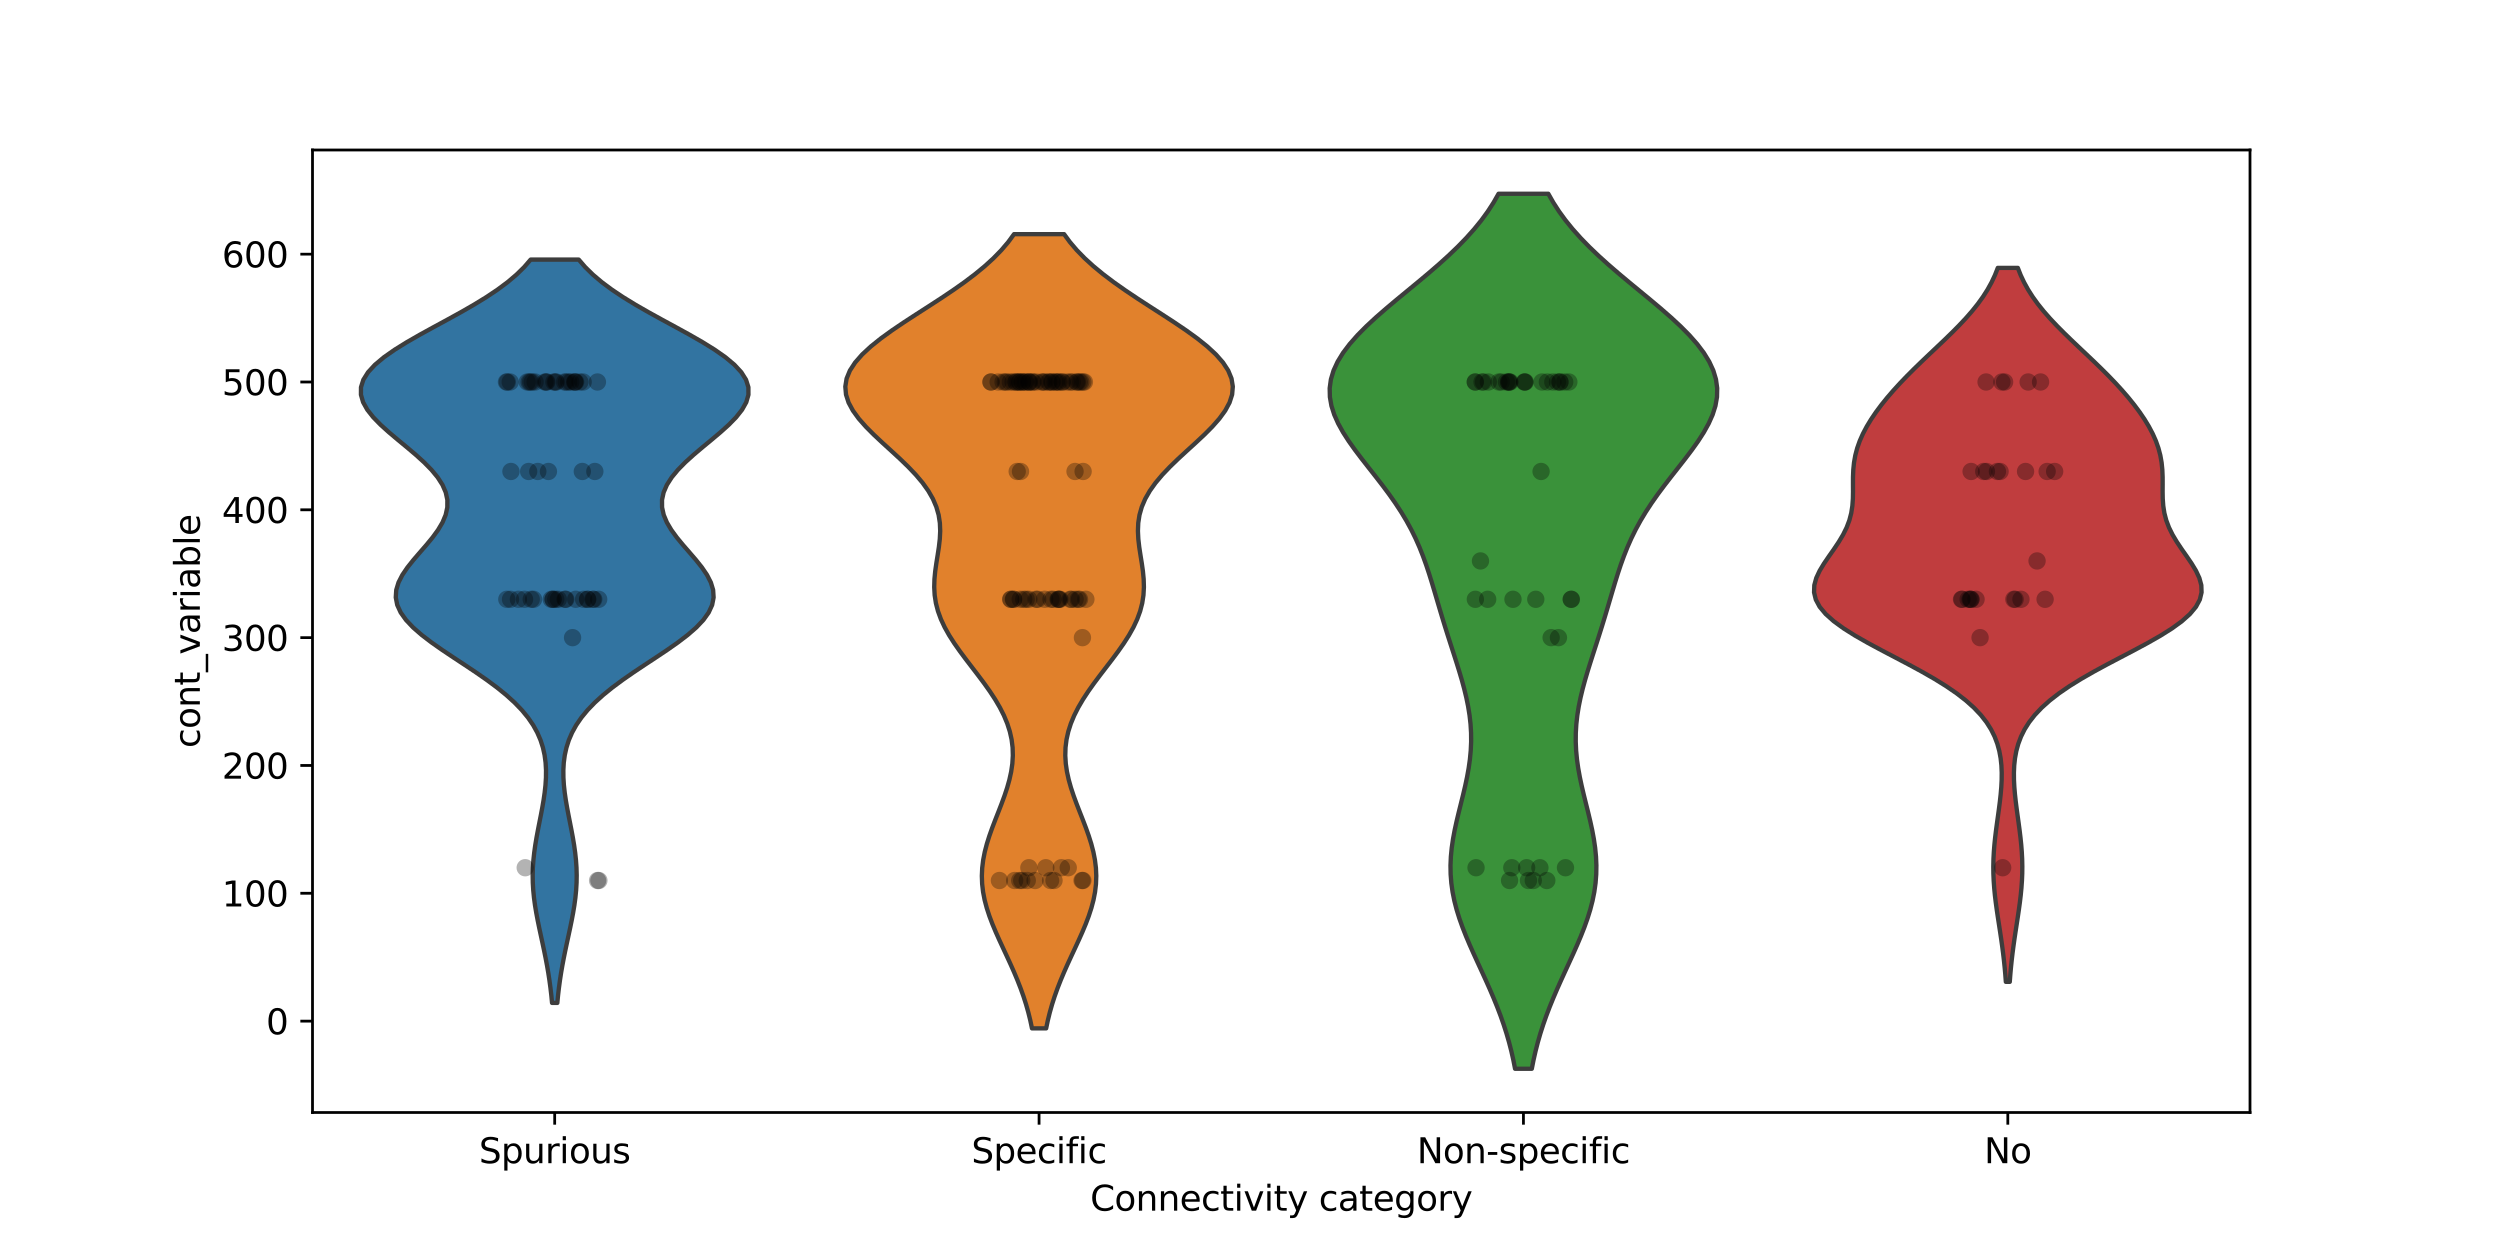 <?xml version="1.0" encoding="utf-8" standalone="no"?>
<!DOCTYPE svg PUBLIC "-//W3C//DTD SVG 1.1//EN"
  "http://www.w3.org/Graphics/SVG/1.1/DTD/svg11.dtd">
<svg xmlns:xlink="http://www.w3.org/1999/xlink" width="720pt" height="360pt" viewBox="0 0 720 360" xmlns="http://www.w3.org/2000/svg" version="1.1">
 <defs>
  <style type="text/css">*{stroke-linejoin: round; stroke-linecap: butt}</style>
 </defs>
 <g id="figure_1">
  <g id="patch_1">
   <path d="M 0 360 
L 720 360 
L 720 0 
L 0 0 
z
" style="fill: #ffffff"/>
  </g>
  <g id="axes_1">
   <g id="patch_2">
    <path d="M 90 320.4 
L 648 320.4 
L 648 43.2 
L 90 43.2 
z
" style="fill: #ffffff"/>
   </g>
   <g id="FillBetweenPolyCollection_1">
    <defs>
     <path id="mb0775efdd2" d="M 160.509 -71.165 
L 158.991 -71.165 
L 158.781 -73.327 
L 158.531 -75.489 
L 158.239 -77.652 
L 157.906 -79.814 
L 157.533 -81.976 
L 157.123 -84.139 
L 156.684 -86.301 
L 156.224 -88.463 
L 155.756 -90.626 
L 155.292 -92.788 
L 154.848 -94.95 
L 154.44 -97.113 
L 154.082 -99.275 
L 153.79 -101.437 
L 153.576 -103.6 
L 153.448 -105.762 
L 153.412 -107.924 
L 153.47 -110.087 
L 153.618 -112.249 
L 153.849 -114.411 
L 154.152 -116.574 
L 154.512 -118.736 
L 154.914 -120.898 
L 155.338 -123.061 
L 155.764 -125.223 
L 156.174 -127.385 
L 156.546 -129.548 
L 156.86 -131.71 
L 157.097 -133.872 
L 157.235 -136.035 
L 157.254 -138.197 
L 157.132 -140.359 
L 156.844 -142.522 
L 156.366 -144.684 
L 155.674 -146.846 
L 154.741 -149.009 
L 153.544 -151.171 
L 152.062 -153.333 
L 150.282 -155.496 
L 148.197 -157.658 
L 145.812 -159.82 
L 143.146 -161.983 
L 140.234 -164.145 
L 137.127 -166.307 
L 133.891 -168.47 
L 130.61 -170.632 
L 127.376 -172.794 
L 124.292 -174.957 
L 121.46 -177.119 
L 118.978 -179.281 
L 116.933 -181.443 
L 115.393 -183.606 
L 114.403 -185.768 
L 113.982 -187.93 
L 114.12 -190.093 
L 114.774 -192.255 
L 115.88 -194.417 
L 117.347 -196.58 
L 119.07 -198.742 
L 120.931 -200.904 
L 122.81 -203.067 
L 124.592 -205.229 
L 126.168 -207.391 
L 127.447 -209.554 
L 128.352 -211.716 
L 128.827 -213.878 
L 128.838 -216.041 
L 128.37 -218.203 
L 127.431 -220.365 
L 126.045 -222.528 
L 124.258 -224.69 
L 122.133 -226.852 
L 119.746 -229.015 
L 117.192 -231.177 
L 114.574 -233.339 
L 112.008 -235.502 
L 109.61 -237.664 
L 107.499 -239.826 
L 105.789 -241.989 
L 104.578 -244.151 
L 103.95 -246.313 
L 103.962 -248.476 
L 104.646 -250.638 
L 106.003 -252.8 
L 108.002 -254.963 
L 110.586 -257.125 
L 113.672 -259.287 
L 117.157 -261.45 
L 120.927 -263.612 
L 124.861 -265.774 
L 128.843 -267.937 
L 132.763 -270.099 
L 136.525 -272.261 
L 140.054 -274.424 
L 143.29 -276.586 
L 146.196 -278.748 
L 148.752 -280.911 
L 150.958 -283.073 
L 152.825 -285.235 
L 166.675 -285.235 
L 166.675 -285.235 
L 168.542 -283.073 
L 170.748 -280.911 
L 173.304 -278.748 
L 176.21 -276.586 
L 179.446 -274.424 
L 182.975 -272.261 
L 186.737 -270.099 
L 190.657 -267.937 
L 194.639 -265.774 
L 198.573 -263.612 
L 202.343 -261.45 
L 205.828 -259.287 
L 208.914 -257.125 
L 211.498 -254.963 
L 213.497 -252.8 
L 214.854 -250.638 
L 215.538 -248.476 
L 215.55 -246.313 
L 214.922 -244.151 
L 213.711 -241.989 
L 212.001 -239.826 
L 209.89 -237.664 
L 207.492 -235.502 
L 204.926 -233.339 
L 202.308 -231.177 
L 199.754 -229.015 
L 197.367 -226.852 
L 195.242 -224.69 
L 193.455 -222.528 
L 192.069 -220.365 
L 191.13 -218.203 
L 190.662 -216.041 
L 190.673 -213.878 
L 191.148 -211.716 
L 192.053 -209.554 
L 193.332 -207.391 
L 194.908 -205.229 
L 196.69 -203.067 
L 198.569 -200.904 
L 200.43 -198.742 
L 202.153 -196.58 
L 203.62 -194.417 
L 204.726 -192.255 
L 205.38 -190.093 
L 205.518 -187.93 
L 205.097 -185.768 
L 204.107 -183.606 
L 202.567 -181.443 
L 200.522 -179.281 
L 198.04 -177.119 
L 195.208 -174.957 
L 192.124 -172.794 
L 188.89 -170.632 
L 185.609 -168.47 
L 182.373 -166.307 
L 179.266 -164.145 
L 176.354 -161.983 
L 173.688 -159.82 
L 171.303 -157.658 
L 169.218 -155.496 
L 167.438 -153.333 
L 165.956 -151.171 
L 164.759 -149.009 
L 163.826 -146.846 
L 163.134 -144.684 
L 162.656 -142.522 
L 162.368 -140.359 
L 162.246 -138.197 
L 162.265 -136.035 
L 162.403 -133.872 
L 162.64 -131.71 
L 162.954 -129.548 
L 163.326 -127.385 
L 163.736 -125.223 
L 164.162 -123.061 
L 164.586 -120.898 
L 164.988 -118.736 
L 165.348 -116.574 
L 165.651 -114.411 
L 165.882 -112.249 
L 166.03 -110.087 
L 166.088 -107.924 
L 166.052 -105.762 
L 165.924 -103.6 
L 165.71 -101.437 
L 165.418 -99.275 
L 165.06 -97.113 
L 164.652 -94.95 
L 164.208 -92.788 
L 163.744 -90.626 
L 163.276 -88.463 
L 162.816 -86.301 
L 162.377 -84.139 
L 161.967 -81.976 
L 161.594 -79.814 
L 161.261 -77.652 
L 160.969 -75.489 
L 160.719 -73.327 
L 160.509 -71.165 
z
" style="stroke: #3d3d3d; stroke-width: 1.25"/>
    </defs>
    <g clip-path="url(#p73c76e4ef8)">
     <use xlink:href="#mb0775efdd2" x="0" y="360" style="fill: #3274a1; stroke: #3d3d3d; stroke-width: 1.25"/>
    </g>
   </g>
   <g id="FillBetweenPolyCollection_2">
    <defs>
     <path id="mcbf9659e9f" d="M 301.29 -63.833 
L 297.21 -63.833 
L 296.721 -66.143 
L 296.15 -68.454 
L 295.494 -70.764 
L 294.753 -73.075 
L 293.928 -75.385 
L 293.025 -77.696 
L 292.053 -80.006 
L 291.027 -82.317 
L 289.964 -84.627 
L 288.886 -86.937 
L 287.817 -89.248 
L 286.784 -91.558 
L 285.816 -93.869 
L 284.941 -96.179 
L 284.186 -98.49 
L 283.574 -100.8 
L 283.126 -103.111 
L 282.856 -105.421 
L 282.772 -107.731 
L 282.876 -110.042 
L 283.161 -112.352 
L 283.614 -114.663 
L 284.217 -116.973 
L 284.944 -119.284 
L 285.765 -121.594 
L 286.647 -123.905 
L 287.554 -126.215 
L 288.45 -128.525 
L 289.298 -130.836 
L 290.064 -133.146 
L 290.714 -135.457 
L 291.22 -137.767 
L 291.555 -140.078 
L 291.697 -142.388 
L 291.631 -144.699 
L 291.343 -147.009 
L 290.829 -149.319 
L 290.088 -151.63 
L 289.128 -153.94 
L 287.96 -156.251 
L 286.605 -158.561 
L 285.09 -160.872 
L 283.448 -163.182 
L 281.719 -165.493 
L 279.945 -167.803 
L 278.174 -170.113 
L 276.455 -172.424 
L 274.834 -174.734 
L 273.357 -177.045 
L 272.063 -179.355 
L 270.983 -181.666 
L 270.139 -183.976 
L 269.54 -186.287 
L 269.184 -188.597 
L 269.055 -190.907 
L 269.122 -193.218 
L 269.346 -195.528 
L 269.674 -197.839 
L 270.046 -200.149 
L 270.399 -202.46 
L 270.665 -204.77 
L 270.779 -207.081 
L 270.683 -209.391 
L 270.325 -211.701 
L 269.664 -214.012 
L 268.677 -216.322 
L 267.355 -218.633 
L 265.707 -220.943 
L 263.759 -223.254 
L 261.558 -225.564 
L 259.165 -227.875 
L 256.658 -230.185 
L 254.123 -232.495 
L 251.656 -234.806 
L 249.356 -237.116 
L 247.321 -239.427 
L 245.64 -241.737 
L 244.394 -244.048 
L 243.649 -246.358 
L 243.45 -248.669 
L 243.824 -250.979 
L 244.773 -253.289 
L 246.282 -255.6 
L 248.31 -257.91 
L 250.802 -260.221 
L 253.686 -262.531 
L 256.88 -264.842 
L 260.297 -267.152 
L 263.845 -269.463 
L 267.438 -271.773 
L 270.994 -274.083 
L 274.441 -276.394 
L 277.719 -278.704 
L 280.779 -281.015 
L 283.588 -283.325 
L 286.124 -285.636 
L 288.377 -287.946 
L 290.348 -290.257 
L 292.046 -292.567 
L 306.454 -292.567 
L 306.454 -292.567 
L 308.152 -290.257 
L 310.123 -287.946 
L 312.376 -285.636 
L 314.912 -283.325 
L 317.721 -281.015 
L 320.781 -278.704 
L 324.059 -276.394 
L 327.506 -274.083 
L 331.062 -271.773 
L 334.655 -269.463 
L 338.203 -267.152 
L 341.62 -264.842 
L 344.814 -262.531 
L 347.698 -260.221 
L 350.19 -257.91 
L 352.218 -255.6 
L 353.727 -253.289 
L 354.676 -250.979 
L 355.05 -248.669 
L 354.851 -246.358 
L 354.106 -244.048 
L 352.86 -241.737 
L 351.179 -239.427 
L 349.144 -237.116 
L 346.844 -234.806 
L 344.377 -232.495 
L 341.842 -230.185 
L 339.335 -227.875 
L 336.942 -225.564 
L 334.741 -223.254 
L 332.793 -220.943 
L 331.145 -218.633 
L 329.823 -216.322 
L 328.836 -214.012 
L 328.175 -211.701 
L 327.817 -209.391 
L 327.721 -207.081 
L 327.835 -204.77 
L 328.101 -202.46 
L 328.454 -200.149 
L 328.826 -197.839 
L 329.154 -195.528 
L 329.378 -193.218 
L 329.445 -190.907 
L 329.316 -188.597 
L 328.96 -186.287 
L 328.361 -183.976 
L 327.517 -181.666 
L 326.437 -179.355 
L 325.143 -177.045 
L 323.666 -174.734 
L 322.045 -172.424 
L 320.326 -170.113 
L 318.555 -167.803 
L 316.781 -165.493 
L 315.052 -163.182 
L 313.41 -160.872 
L 311.895 -158.561 
L 310.54 -156.251 
L 309.372 -153.94 
L 308.412 -151.63 
L 307.671 -149.319 
L 307.157 -147.009 
L 306.869 -144.699 
L 306.803 -142.388 
L 306.945 -140.078 
L 307.28 -137.767 
L 307.786 -135.457 
L 308.436 -133.146 
L 309.202 -130.836 
L 310.05 -128.525 
L 310.946 -126.215 
L 311.853 -123.905 
L 312.735 -121.594 
L 313.556 -119.284 
L 314.283 -116.973 
L 314.886 -114.663 
L 315.339 -112.352 
L 315.624 -110.042 
L 315.728 -107.731 
L 315.644 -105.421 
L 315.374 -103.111 
L 314.926 -100.8 
L 314.314 -98.49 
L 313.559 -96.179 
L 312.684 -93.869 
L 311.716 -91.558 
L 310.683 -89.248 
L 309.614 -86.937 
L 308.536 -84.627 
L 307.473 -82.317 
L 306.447 -80.006 
L 305.475 -77.696 
L 304.572 -75.385 
L 303.747 -73.075 
L 303.006 -70.764 
L 302.35 -68.454 
L 301.779 -66.143 
L 301.29 -63.833 
z
" style="stroke: #3d3d3d; stroke-width: 1.25"/>
    </defs>
    <g clip-path="url(#p73c76e4ef8)">
     <use xlink:href="#mcbf9659e9f" x="0" y="360" style="fill: #e1812c; stroke: #3d3d3d; stroke-width: 1.25"/>
    </g>
   </g>
   <g id="FillBetweenPolyCollection_3">
    <defs>
     <path id="md90a2824ba" d="M 441.161 -52.2 
L 436.339 -52.2 
L 435.836 -54.745 
L 435.258 -57.291 
L 434.602 -59.836 
L 433.866 -62.382 
L 433.05 -64.927 
L 432.155 -67.473 
L 431.186 -70.018 
L 430.151 -72.564 
L 429.059 -75.109 
L 427.923 -77.655 
L 426.759 -80.2 
L 425.586 -82.745 
L 424.422 -85.291 
L 423.289 -87.836 
L 422.21 -90.382 
L 421.207 -92.927 
L 420.301 -95.473 
L 419.51 -98.018 
L 418.853 -100.564 
L 418.341 -103.109 
L 417.983 -105.655 
L 417.783 -108.2 
L 417.741 -110.745 
L 417.85 -113.291 
L 418.099 -115.836 
L 418.472 -118.382 
L 418.947 -120.927 
L 419.502 -123.473 
L 420.11 -126.018 
L 420.743 -128.564 
L 421.373 -131.109 
L 421.972 -133.655 
L 422.513 -136.2 
L 422.973 -138.745 
L 423.332 -141.291 
L 423.574 -143.836 
L 423.688 -146.382 
L 423.668 -148.927 
L 423.514 -151.473 
L 423.227 -154.018 
L 422.818 -156.564 
L 422.298 -159.109 
L 421.682 -161.655 
L 420.988 -164.2 
L 420.235 -166.745 
L 419.442 -169.291 
L 418.626 -171.836 
L 417.803 -174.382 
L 416.986 -176.927 
L 416.184 -179.473 
L 415.401 -182.018 
L 414.637 -184.564 
L 413.885 -187.109 
L 413.135 -189.655 
L 412.373 -192.2 
L 411.581 -194.745 
L 410.737 -197.291 
L 409.82 -199.836 
L 408.81 -202.382 
L 407.687 -204.927 
L 406.436 -207.473 
L 405.046 -210.018 
L 403.514 -212.564 
L 401.846 -215.109 
L 400.052 -217.655 
L 398.156 -220.2 
L 396.187 -222.745 
L 394.185 -225.291 
L 392.193 -227.836 
L 390.264 -230.382 
L 388.451 -232.927 
L 386.811 -235.473 
L 385.398 -238.018 
L 384.264 -240.564 
L 383.455 -243.109 
L 383.007 -245.655 
L 382.95 -248.2 
L 383.301 -250.745 
L 384.065 -253.291 
L 385.238 -255.836 
L 386.799 -258.382 
L 388.722 -260.927 
L 390.967 -263.473 
L 393.489 -266.018 
L 396.237 -268.564 
L 399.153 -271.109 
L 402.182 -273.655 
L 405.268 -276.2 
L 408.355 -278.745 
L 411.395 -281.291 
L 414.343 -283.836 
L 417.161 -286.382 
L 419.82 -288.927 
L 422.295 -291.473 
L 424.57 -294.018 
L 426.638 -296.564 
L 428.494 -299.109 
L 430.141 -301.655 
L 431.587 -304.2 
L 445.913 -304.2 
L 445.913 -304.2 
L 447.359 -301.655 
L 449.006 -299.109 
L 450.862 -296.564 
L 452.93 -294.018 
L 455.205 -291.473 
L 457.68 -288.927 
L 460.339 -286.382 
L 463.157 -283.836 
L 466.105 -281.291 
L 469.145 -278.745 
L 472.232 -276.2 
L 475.318 -273.655 
L 478.347 -271.109 
L 481.263 -268.564 
L 484.011 -266.018 
L 486.533 -263.473 
L 488.778 -260.927 
L 490.701 -258.382 
L 492.262 -255.836 
L 493.435 -253.291 
L 494.199 -250.745 
L 494.55 -248.2 
L 494.493 -245.655 
L 494.045 -243.109 
L 493.236 -240.564 
L 492.102 -238.018 
L 490.689 -235.473 
L 489.049 -232.927 
L 487.236 -230.382 
L 485.307 -227.836 
L 483.315 -225.291 
L 481.313 -222.745 
L 479.344 -220.2 
L 477.448 -217.655 
L 475.654 -215.109 
L 473.986 -212.564 
L 472.454 -210.018 
L 471.064 -207.473 
L 469.813 -204.927 
L 468.69 -202.382 
L 467.68 -199.836 
L 466.763 -197.291 
L 465.919 -194.745 
L 465.127 -192.2 
L 464.365 -189.655 
L 463.615 -187.109 
L 462.863 -184.564 
L 462.099 -182.018 
L 461.316 -179.473 
L 460.514 -176.927 
L 459.697 -174.382 
L 458.874 -171.836 
L 458.058 -169.291 
L 457.265 -166.745 
L 456.512 -164.2 
L 455.818 -161.655 
L 455.202 -159.109 
L 454.682 -156.564 
L 454.273 -154.018 
L 453.986 -151.473 
L 453.832 -148.927 
L 453.812 -146.382 
L 453.926 -143.836 
L 454.168 -141.291 
L 454.527 -138.745 
L 454.987 -136.2 
L 455.528 -133.655 
L 456.127 -131.109 
L 456.757 -128.564 
L 457.39 -126.018 
L 457.998 -123.473 
L 458.553 -120.927 
L 459.028 -118.382 
L 459.401 -115.836 
L 459.65 -113.291 
L 459.759 -110.745 
L 459.717 -108.2 
L 459.517 -105.655 
L 459.159 -103.109 
L 458.647 -100.564 
L 457.99 -98.018 
L 457.199 -95.473 
L 456.293 -92.927 
L 455.29 -90.382 
L 454.211 -87.836 
L 453.078 -85.291 
L 451.914 -82.745 
L 450.741 -80.2 
L 449.577 -77.655 
L 448.441 -75.109 
L 447.349 -72.564 
L 446.314 -70.018 
L 445.345 -67.473 
L 444.45 -64.927 
L 443.634 -62.382 
L 442.898 -59.836 
L 442.242 -57.291 
L 441.664 -54.745 
L 441.161 -52.2 
z
" style="stroke: #3d3d3d; stroke-width: 1.25"/>
    </defs>
    <g clip-path="url(#p73c76e4ef8)">
     <use xlink:href="#md90a2824ba" x="0" y="360" style="fill: #3a923a; stroke: #3d3d3d; stroke-width: 1.25"/>
    </g>
   </g>
   <g id="FillBetweenPolyCollection_4">
    <defs>
     <path id="mec164786b9" d="M 578.815 -77.232 
L 577.685 -77.232 
L 577.528 -79.309 
L 577.342 -81.386 
L 577.127 -83.463 
L 576.883 -85.54 
L 576.612 -87.617 
L 576.318 -89.694 
L 576.008 -91.771 
L 575.689 -93.848 
L 575.371 -95.925 
L 575.065 -98.002 
L 574.782 -100.079 
L 574.534 -102.155 
L 574.331 -104.232 
L 574.183 -106.309 
L 574.095 -108.386 
L 574.073 -110.463 
L 574.116 -112.54 
L 574.223 -114.617 
L 574.387 -116.694 
L 574.6 -118.771 
L 574.852 -120.848 
L 575.129 -122.925 
L 575.417 -125.002 
L 575.701 -127.079 
L 575.965 -129.156 
L 576.194 -131.233 
L 576.37 -133.31 
L 576.477 -135.386 
L 576.495 -137.463 
L 576.405 -139.54 
L 576.182 -141.617 
L 575.802 -143.694 
L 575.236 -145.771 
L 574.453 -147.848 
L 573.42 -149.925 
L 572.106 -152.002 
L 570.479 -154.079 
L 568.515 -156.156 
L 566.197 -158.233 
L 563.52 -160.31 
L 560.493 -162.387 
L 557.145 -164.464 
L 553.522 -166.541 
L 549.694 -168.617 
L 545.747 -170.694 
L 541.785 -172.771 
L 537.924 -174.848 
L 534.284 -176.925 
L 530.983 -179.002 
L 528.126 -181.079 
L 525.8 -183.156 
L 524.066 -185.233 
L 522.952 -187.31 
L 522.45 -189.387 
L 522.52 -191.464 
L 523.088 -193.541 
L 524.056 -195.618 
L 525.309 -197.695 
L 526.723 -199.772 
L 528.178 -201.848 
L 529.568 -203.925 
L 530.807 -206.002 
L 531.834 -208.079 
L 532.618 -210.156 
L 533.159 -212.233 
L 533.481 -214.31 
L 533.631 -216.387 
L 533.667 -218.464 
L 533.656 -220.541 
L 533.663 -222.618 
L 533.747 -224.695 
L 533.956 -226.772 
L 534.323 -228.849 
L 534.87 -230.926 
L 535.604 -233.003 
L 536.523 -235.079 
L 537.618 -237.156 
L 538.876 -239.233 
L 540.285 -241.31 
L 541.831 -243.387 
L 543.504 -245.464 
L 545.294 -247.541 
L 547.191 -249.618 
L 549.185 -251.695 
L 551.261 -253.772 
L 553.402 -255.849 
L 555.586 -257.926 
L 557.785 -260.003 
L 559.971 -262.08 
L 562.11 -264.157 
L 564.172 -266.234 
L 566.125 -268.31 
L 567.944 -270.387 
L 569.61 -272.464 
L 571.107 -274.541 
L 572.429 -276.618 
L 573.575 -278.695 
L 574.551 -280.772 
L 575.367 -282.849 
L 581.133 -282.849 
L 581.133 -282.849 
L 581.949 -280.772 
L 582.925 -278.695 
L 584.071 -276.618 
L 585.393 -274.541 
L 586.89 -272.464 
L 588.556 -270.387 
L 590.375 -268.31 
L 592.328 -266.234 
L 594.39 -264.157 
L 596.529 -262.08 
L 598.715 -260.003 
L 600.914 -257.926 
L 603.098 -255.849 
L 605.239 -253.772 
L 607.315 -251.695 
L 609.309 -249.618 
L 611.206 -247.541 
L 612.996 -245.464 
L 614.669 -243.387 
L 616.215 -241.31 
L 617.624 -239.233 
L 618.882 -237.156 
L 619.977 -235.079 
L 620.896 -233.003 
L 621.63 -230.926 
L 622.177 -228.849 
L 622.544 -226.772 
L 622.753 -224.695 
L 622.837 -222.618 
L 622.844 -220.541 
L 622.833 -218.464 
L 622.869 -216.387 
L 623.019 -214.31 
L 623.341 -212.233 
L 623.882 -210.156 
L 624.666 -208.079 
L 625.693 -206.002 
L 626.932 -203.925 
L 628.322 -201.848 
L 629.777 -199.772 
L 631.191 -197.695 
L 632.444 -195.618 
L 633.412 -193.541 
L 633.98 -191.464 
L 634.05 -189.387 
L 633.548 -187.31 
L 632.434 -185.233 
L 630.7 -183.156 
L 628.374 -181.079 
L 625.517 -179.002 
L 622.216 -176.925 
L 618.576 -174.848 
L 614.715 -172.771 
L 610.753 -170.694 
L 606.806 -168.617 
L 602.978 -166.541 
L 599.355 -164.464 
L 596.007 -162.387 
L 592.98 -160.31 
L 590.303 -158.233 
L 587.985 -156.156 
L 586.021 -154.079 
L 584.394 -152.002 
L 583.08 -149.925 
L 582.047 -147.848 
L 581.264 -145.771 
L 580.698 -143.694 
L 580.318 -141.617 
L 580.095 -139.54 
L 580.005 -137.463 
L 580.023 -135.386 
L 580.13 -133.31 
L 580.306 -131.233 
L 580.535 -129.156 
L 580.799 -127.079 
L 581.083 -125.002 
L 581.371 -122.925 
L 581.648 -120.848 
L 581.9 -118.771 
L 582.113 -116.694 
L 582.277 -114.617 
L 582.384 -112.54 
L 582.427 -110.463 
L 582.405 -108.386 
L 582.317 -106.309 
L 582.169 -104.232 
L 581.966 -102.155 
L 581.718 -100.079 
L 581.435 -98.002 
L 581.129 -95.925 
L 580.811 -93.848 
L 580.492 -91.771 
L 580.182 -89.694 
L 579.888 -87.617 
L 579.617 -85.54 
L 579.373 -83.463 
L 579.158 -81.386 
L 578.972 -79.309 
L 578.815 -77.232 
z
" style="stroke: #3d3d3d; stroke-width: 1.25"/>
    </defs>
    <g clip-path="url(#p73c76e4ef8)">
     <use xlink:href="#mec164786b9" x="0" y="360" style="fill: #c03d3e; stroke: #3d3d3d; stroke-width: 1.25"/>
    </g>
   </g>
   <g id="matplotlib.axis_1">
    <g id="xtick_1">
     <g id="line2d_1">
      <defs>
       <path id="m97026a2534" d="M 0 0 
L 0 3.5 
" style="stroke: #000000; stroke-width: 0.8"/>
      </defs>
      <g>
       <use xlink:href="#m97026a2534" x="159.75" y="320.4" style="stroke: #000000; stroke-width: 0.8"/>
      </g>
     </g>
     <g id="text_1">
      <!-- Spurious -->
      <g transform="translate(137.955 334.998) scale(0.1 -0.1)">
       <defs>
        <path id="DejaVuSans-53" d="M 3425 4513 
L 3425 3897 
Q 3066 4069 2747 4153 
Q 2428 4238 2131 4238 
Q 1616 4238 1336 4038 
Q 1056 3838 1056 3469 
Q 1056 3159 1242 3001 
Q 1428 2844 1947 2747 
L 2328 2669 
Q 3034 2534 3370 2195 
Q 3706 1856 3706 1288 
Q 3706 609 3251 259 
Q 2797 -91 1919 -91 
Q 1588 -91 1214 -16 
Q 841 59 441 206 
L 441 856 
Q 825 641 1194 531 
Q 1563 422 1919 422 
Q 2459 422 2753 634 
Q 3047 847 3047 1241 
Q 3047 1584 2836 1778 
Q 2625 1972 2144 2069 
L 1759 2144 
Q 1053 2284 737 2584 
Q 422 2884 422 3419 
Q 422 4038 858 4394 
Q 1294 4750 2059 4750 
Q 2388 4750 2728 4690 
Q 3069 4631 3425 4513 
z
" transform="scale(0.016)"/>
        <path id="DejaVuSans-70" d="M 1159 525 
L 1159 -1331 
L 581 -1331 
L 581 3500 
L 1159 3500 
L 1159 2969 
Q 1341 3281 1617 3432 
Q 1894 3584 2278 3584 
Q 2916 3584 3314 3078 
Q 3713 2572 3713 1747 
Q 3713 922 3314 415 
Q 2916 -91 2278 -91 
Q 1894 -91 1617 61 
Q 1341 213 1159 525 
z
M 3116 1747 
Q 3116 2381 2855 2742 
Q 2594 3103 2138 3103 
Q 1681 3103 1420 2742 
Q 1159 2381 1159 1747 
Q 1159 1113 1420 752 
Q 1681 391 2138 391 
Q 2594 391 2855 752 
Q 3116 1113 3116 1747 
z
" transform="scale(0.016)"/>
        <path id="DejaVuSans-75" d="M 544 1381 
L 544 3500 
L 1119 3500 
L 1119 1403 
Q 1119 906 1312 657 
Q 1506 409 1894 409 
Q 2359 409 2629 706 
Q 2900 1003 2900 1516 
L 2900 3500 
L 3475 3500 
L 3475 0 
L 2900 0 
L 2900 538 
Q 2691 219 2414 64 
Q 2138 -91 1772 -91 
Q 1169 -91 856 284 
Q 544 659 544 1381 
z
M 1991 3584 
L 1991 3584 
z
" transform="scale(0.016)"/>
        <path id="DejaVuSans-72" d="M 2631 2963 
Q 2534 3019 2420 3045 
Q 2306 3072 2169 3072 
Q 1681 3072 1420 2755 
Q 1159 2438 1159 1844 
L 1159 0 
L 581 0 
L 581 3500 
L 1159 3500 
L 1159 2956 
Q 1341 3275 1631 3429 
Q 1922 3584 2338 3584 
Q 2397 3584 2469 3576 
Q 2541 3569 2628 3553 
L 2631 2963 
z
" transform="scale(0.016)"/>
        <path id="DejaVuSans-69" d="M 603 3500 
L 1178 3500 
L 1178 0 
L 603 0 
L 603 3500 
z
M 603 4863 
L 1178 4863 
L 1178 4134 
L 603 4134 
L 603 4863 
z
" transform="scale(0.016)"/>
        <path id="DejaVuSans-6f" d="M 1959 3097 
Q 1497 3097 1228 2736 
Q 959 2375 959 1747 
Q 959 1119 1226 758 
Q 1494 397 1959 397 
Q 2419 397 2687 759 
Q 2956 1122 2956 1747 
Q 2956 2369 2687 2733 
Q 2419 3097 1959 3097 
z
M 1959 3584 
Q 2709 3584 3137 3096 
Q 3566 2609 3566 1747 
Q 3566 888 3137 398 
Q 2709 -91 1959 -91 
Q 1206 -91 779 398 
Q 353 888 353 1747 
Q 353 2609 779 3096 
Q 1206 3584 1959 3584 
z
" transform="scale(0.016)"/>
        <path id="DejaVuSans-73" d="M 2834 3397 
L 2834 2853 
Q 2591 2978 2328 3040 
Q 2066 3103 1784 3103 
Q 1356 3103 1142 2972 
Q 928 2841 928 2578 
Q 928 2378 1081 2264 
Q 1234 2150 1697 2047 
L 1894 2003 
Q 2506 1872 2764 1633 
Q 3022 1394 3022 966 
Q 3022 478 2636 193 
Q 2250 -91 1575 -91 
Q 1294 -91 989 -36 
Q 684 19 347 128 
L 347 722 
Q 666 556 975 473 
Q 1284 391 1588 391 
Q 1994 391 2212 530 
Q 2431 669 2431 922 
Q 2431 1156 2273 1281 
Q 2116 1406 1581 1522 
L 1381 1569 
Q 847 1681 609 1914 
Q 372 2147 372 2553 
Q 372 3047 722 3315 
Q 1072 3584 1716 3584 
Q 2034 3584 2315 3537 
Q 2597 3491 2834 3397 
z
" transform="scale(0.016)"/>
       </defs>
       <use xlink:href="#DejaVuSans-53"/>
       <use xlink:href="#DejaVuSans-70" transform="translate(63.477 0)"/>
       <use xlink:href="#DejaVuSans-75" transform="translate(126.953 0)"/>
       <use xlink:href="#DejaVuSans-72" transform="translate(190.332 0)"/>
       <use xlink:href="#DejaVuSans-69" transform="translate(231.445 0)"/>
       <use xlink:href="#DejaVuSans-6f" transform="translate(259.229 0)"/>
       <use xlink:href="#DejaVuSans-75" transform="translate(320.41 0)"/>
       <use xlink:href="#DejaVuSans-73" transform="translate(383.789 0)"/>
      </g>
     </g>
    </g>
    <g id="xtick_2">
     <g id="line2d_2">
      <g>
       <use xlink:href="#m97026a2534" x="299.25" y="320.4" style="stroke: #000000; stroke-width: 0.8"/>
      </g>
     </g>
     <g id="text_2">
      <!-- Specific -->
      <g transform="translate(279.788 334.998) scale(0.1 -0.1)">
       <defs>
        <path id="DejaVuSans-65" d="M 3597 1894 
L 3597 1613 
L 953 1613 
Q 991 1019 1311 708 
Q 1631 397 2203 397 
Q 2534 397 2845 478 
Q 3156 559 3463 722 
L 3463 178 
Q 3153 47 2828 -22 
Q 2503 -91 2169 -91 
Q 1331 -91 842 396 
Q 353 884 353 1716 
Q 353 2575 817 3079 
Q 1281 3584 2069 3584 
Q 2775 3584 3186 3129 
Q 3597 2675 3597 1894 
z
M 3022 2063 
Q 3016 2534 2758 2815 
Q 2500 3097 2075 3097 
Q 1594 3097 1305 2825 
Q 1016 2553 972 2059 
L 3022 2063 
z
" transform="scale(0.016)"/>
        <path id="DejaVuSans-63" d="M 3122 3366 
L 3122 2828 
Q 2878 2963 2633 3030 
Q 2388 3097 2138 3097 
Q 1578 3097 1268 2742 
Q 959 2388 959 1747 
Q 959 1106 1268 751 
Q 1578 397 2138 397 
Q 2388 397 2633 464 
Q 2878 531 3122 666 
L 3122 134 
Q 2881 22 2623 -34 
Q 2366 -91 2075 -91 
Q 1284 -91 818 406 
Q 353 903 353 1747 
Q 353 2603 823 3093 
Q 1294 3584 2113 3584 
Q 2378 3584 2631 3529 
Q 2884 3475 3122 3366 
z
" transform="scale(0.016)"/>
        <path id="DejaVuSans-66" d="M 2375 4863 
L 2375 4384 
L 1825 4384 
Q 1516 4384 1395 4259 
Q 1275 4134 1275 3809 
L 1275 3500 
L 2222 3500 
L 2222 3053 
L 1275 3053 
L 1275 0 
L 697 0 
L 697 3053 
L 147 3053 
L 147 3500 
L 697 3500 
L 697 3744 
Q 697 4328 969 4595 
Q 1241 4863 1831 4863 
L 2375 4863 
z
" transform="scale(0.016)"/>
       </defs>
       <use xlink:href="#DejaVuSans-53"/>
       <use xlink:href="#DejaVuSans-70" transform="translate(63.477 0)"/>
       <use xlink:href="#DejaVuSans-65" transform="translate(126.953 0)"/>
       <use xlink:href="#DejaVuSans-63" transform="translate(188.477 0)"/>
       <use xlink:href="#DejaVuSans-69" transform="translate(243.457 0)"/>
       <use xlink:href="#DejaVuSans-66" transform="translate(271.24 0)"/>
       <use xlink:href="#DejaVuSans-69" transform="translate(306.445 0)"/>
       <use xlink:href="#DejaVuSans-63" transform="translate(334.229 0)"/>
      </g>
     </g>
    </g>
    <g id="xtick_3">
     <g id="line2d_3">
      <g>
       <use xlink:href="#m97026a2534" x="438.75" y="320.4" style="stroke: #000000; stroke-width: 0.8"/>
      </g>
     </g>
     <g id="text_3">
      <!-- Non-specific -->
      <g transform="translate(408.085 334.998) scale(0.1 -0.1)">
       <defs>
        <path id="DejaVuSans-4e" d="M 628 4666 
L 1478 4666 
L 3547 763 
L 3547 4666 
L 4159 4666 
L 4159 0 
L 3309 0 
L 1241 3903 
L 1241 0 
L 628 0 
L 628 4666 
z
" transform="scale(0.016)"/>
        <path id="DejaVuSans-6e" d="M 3513 2113 
L 3513 0 
L 2938 0 
L 2938 2094 
Q 2938 2591 2744 2837 
Q 2550 3084 2163 3084 
Q 1697 3084 1428 2787 
Q 1159 2491 1159 1978 
L 1159 0 
L 581 0 
L 581 3500 
L 1159 3500 
L 1159 2956 
Q 1366 3272 1645 3428 
Q 1925 3584 2291 3584 
Q 2894 3584 3203 3211 
Q 3513 2838 3513 2113 
z
" transform="scale(0.016)"/>
        <path id="DejaVuSans-2d" d="M 313 2009 
L 1997 2009 
L 1997 1497 
L 313 1497 
L 313 2009 
z
" transform="scale(0.016)"/>
       </defs>
       <use xlink:href="#DejaVuSans-4e"/>
       <use xlink:href="#DejaVuSans-6f" transform="translate(74.805 0)"/>
       <use xlink:href="#DejaVuSans-6e" transform="translate(135.986 0)"/>
       <use xlink:href="#DejaVuSans-2d" transform="translate(199.365 0)"/>
       <use xlink:href="#DejaVuSans-73" transform="translate(235.449 0)"/>
       <use xlink:href="#DejaVuSans-70" transform="translate(287.549 0)"/>
       <use xlink:href="#DejaVuSans-65" transform="translate(351.025 0)"/>
       <use xlink:href="#DejaVuSans-63" transform="translate(412.549 0)"/>
       <use xlink:href="#DejaVuSans-69" transform="translate(467.529 0)"/>
       <use xlink:href="#DejaVuSans-66" transform="translate(495.312 0)"/>
       <use xlink:href="#DejaVuSans-69" transform="translate(530.518 0)"/>
       <use xlink:href="#DejaVuSans-63" transform="translate(558.301 0)"/>
      </g>
     </g>
    </g>
    <g id="xtick_4">
     <g id="line2d_4">
      <g>
       <use xlink:href="#m97026a2534" x="578.25" y="320.4" style="stroke: #000000; stroke-width: 0.8"/>
      </g>
     </g>
     <g id="text_4">
      <!-- No -->
      <g transform="translate(571.45 334.998) scale(0.1 -0.1)">
       <use xlink:href="#DejaVuSans-4e"/>
       <use xlink:href="#DejaVuSans-6f" transform="translate(74.805 0)"/>
      </g>
     </g>
    </g>
    <g id="text_5">
     <!-- Connectivity category -->
     <g transform="translate(313.981 348.677) scale(0.1 -0.1)">
      <defs>
       <path id="DejaVuSans-43" d="M 4122 4306 
L 4122 3641 
Q 3803 3938 3442 4084 
Q 3081 4231 2675 4231 
Q 1875 4231 1450 3742 
Q 1025 3253 1025 2328 
Q 1025 1406 1450 917 
Q 1875 428 2675 428 
Q 3081 428 3442 575 
Q 3803 722 4122 1019 
L 4122 359 
Q 3791 134 3420 21 
Q 3050 -91 2638 -91 
Q 1578 -91 968 557 
Q 359 1206 359 2328 
Q 359 3453 968 4101 
Q 1578 4750 2638 4750 
Q 3056 4750 3426 4639 
Q 3797 4528 4122 4306 
z
" transform="scale(0.016)"/>
       <path id="DejaVuSans-74" d="M 1172 4494 
L 1172 3500 
L 2356 3500 
L 2356 3053 
L 1172 3053 
L 1172 1153 
Q 1172 725 1289 603 
Q 1406 481 1766 481 
L 2356 481 
L 2356 0 
L 1766 0 
Q 1100 0 847 248 
Q 594 497 594 1153 
L 594 3053 
L 172 3053 
L 172 3500 
L 594 3500 
L 594 4494 
L 1172 4494 
z
" transform="scale(0.016)"/>
       <path id="DejaVuSans-76" d="M 191 3500 
L 800 3500 
L 1894 563 
L 2988 3500 
L 3597 3500 
L 2284 0 
L 1503 0 
L 191 3500 
z
" transform="scale(0.016)"/>
       <path id="DejaVuSans-79" d="M 2059 -325 
Q 1816 -950 1584 -1140 
Q 1353 -1331 966 -1331 
L 506 -1331 
L 506 -850 
L 844 -850 
Q 1081 -850 1212 -737 
Q 1344 -625 1503 -206 
L 1606 56 
L 191 3500 
L 800 3500 
L 1894 763 
L 2988 3500 
L 3597 3500 
L 2059 -325 
z
" transform="scale(0.016)"/>
       <path id="DejaVuSans-20" transform="scale(0.016)"/>
       <path id="DejaVuSans-61" d="M 2194 1759 
Q 1497 1759 1228 1600 
Q 959 1441 959 1056 
Q 959 750 1161 570 
Q 1363 391 1709 391 
Q 2188 391 2477 730 
Q 2766 1069 2766 1631 
L 2766 1759 
L 2194 1759 
z
M 3341 1997 
L 3341 0 
L 2766 0 
L 2766 531 
Q 2569 213 2275 61 
Q 1981 -91 1556 -91 
Q 1019 -91 701 211 
Q 384 513 384 1019 
Q 384 1609 779 1909 
Q 1175 2209 1959 2209 
L 2766 2209 
L 2766 2266 
Q 2766 2663 2505 2880 
Q 2244 3097 1772 3097 
Q 1472 3097 1187 3025 
Q 903 2953 641 2809 
L 641 3341 
Q 956 3463 1253 3523 
Q 1550 3584 1831 3584 
Q 2591 3584 2966 3190 
Q 3341 2797 3341 1997 
z
" transform="scale(0.016)"/>
       <path id="DejaVuSans-67" d="M 2906 1791 
Q 2906 2416 2648 2759 
Q 2391 3103 1925 3103 
Q 1463 3103 1205 2759 
Q 947 2416 947 1791 
Q 947 1169 1205 825 
Q 1463 481 1925 481 
Q 2391 481 2648 825 
Q 2906 1169 2906 1791 
z
M 3481 434 
Q 3481 -459 3084 -895 
Q 2688 -1331 1869 -1331 
Q 1566 -1331 1297 -1286 
Q 1028 -1241 775 -1147 
L 775 -588 
Q 1028 -725 1275 -790 
Q 1522 -856 1778 -856 
Q 2344 -856 2625 -561 
Q 2906 -266 2906 331 
L 2906 616 
Q 2728 306 2450 153 
Q 2172 0 1784 0 
Q 1141 0 747 490 
Q 353 981 353 1791 
Q 353 2603 747 3093 
Q 1141 3584 1784 3584 
Q 2172 3584 2450 3431 
Q 2728 3278 2906 2969 
L 2906 3500 
L 3481 3500 
L 3481 434 
z
" transform="scale(0.016)"/>
      </defs>
      <use xlink:href="#DejaVuSans-43"/>
      <use xlink:href="#DejaVuSans-6f" transform="translate(69.824 0)"/>
      <use xlink:href="#DejaVuSans-6e" transform="translate(131.006 0)"/>
      <use xlink:href="#DejaVuSans-6e" transform="translate(194.385 0)"/>
      <use xlink:href="#DejaVuSans-65" transform="translate(257.764 0)"/>
      <use xlink:href="#DejaVuSans-63" transform="translate(319.287 0)"/>
      <use xlink:href="#DejaVuSans-74" transform="translate(374.268 0)"/>
      <use xlink:href="#DejaVuSans-69" transform="translate(413.477 0)"/>
      <use xlink:href="#DejaVuSans-76" transform="translate(441.26 0)"/>
      <use xlink:href="#DejaVuSans-69" transform="translate(500.439 0)"/>
      <use xlink:href="#DejaVuSans-74" transform="translate(528.223 0)"/>
      <use xlink:href="#DejaVuSans-79" transform="translate(567.432 0)"/>
      <use xlink:href="#DejaVuSans-20" transform="translate(626.611 0)"/>
      <use xlink:href="#DejaVuSans-63" transform="translate(658.398 0)"/>
      <use xlink:href="#DejaVuSans-61" transform="translate(713.379 0)"/>
      <use xlink:href="#DejaVuSans-74" transform="translate(774.658 0)"/>
      <use xlink:href="#DejaVuSans-65" transform="translate(813.867 0)"/>
      <use xlink:href="#DejaVuSans-67" transform="translate(875.391 0)"/>
      <use xlink:href="#DejaVuSans-6f" transform="translate(938.867 0)"/>
      <use xlink:href="#DejaVuSans-72" transform="translate(1000.049 0)"/>
      <use xlink:href="#DejaVuSans-79" transform="translate(1041.162 0)"/>
     </g>
    </g>
   </g>
   <g id="matplotlib.axis_2">
    <g id="ytick_1">
     <g id="line2d_5">
      <defs>
       <path id="mae658c843c" d="M 0 0 
L -3.5 0 
" style="stroke: #000000; stroke-width: 0.8"/>
      </defs>
      <g>
       <use xlink:href="#mae658c843c" x="90" y="294.079" style="stroke: #000000; stroke-width: 0.8"/>
      </g>
     </g>
     <g id="text_6">
      <!-- 0 -->
      <g transform="translate(76.638 297.878) scale(0.1 -0.1)">
       <defs>
        <path id="DejaVuSans-30" d="M 2034 4250 
Q 1547 4250 1301 3770 
Q 1056 3291 1056 2328 
Q 1056 1369 1301 889 
Q 1547 409 2034 409 
Q 2525 409 2770 889 
Q 3016 1369 3016 2328 
Q 3016 3291 2770 3770 
Q 2525 4250 2034 4250 
z
M 2034 4750 
Q 2819 4750 3233 4129 
Q 3647 3509 3647 2328 
Q 3647 1150 3233 529 
Q 2819 -91 2034 -91 
Q 1250 -91 836 529 
Q 422 1150 422 2328 
Q 422 3509 836 4129 
Q 1250 4750 2034 4750 
z
" transform="scale(0.016)"/>
       </defs>
       <use xlink:href="#DejaVuSans-30"/>
      </g>
     </g>
    </g>
    <g id="ytick_2">
     <g id="line2d_6">
      <g>
       <use xlink:href="#mae658c843c" x="90" y="257.266" style="stroke: #000000; stroke-width: 0.8"/>
      </g>
     </g>
     <g id="text_7">
      <!-- 100 -->
      <g transform="translate(63.913 261.065) scale(0.1 -0.1)">
       <defs>
        <path id="DejaVuSans-31" d="M 794 531 
L 1825 531 
L 1825 4091 
L 703 3866 
L 703 4441 
L 1819 4666 
L 2450 4666 
L 2450 531 
L 3481 531 
L 3481 0 
L 794 0 
L 794 531 
z
" transform="scale(0.016)"/>
       </defs>
       <use xlink:href="#DejaVuSans-31"/>
       <use xlink:href="#DejaVuSans-30" transform="translate(63.623 0)"/>
       <use xlink:href="#DejaVuSans-30" transform="translate(127.246 0)"/>
      </g>
     </g>
    </g>
    <g id="ytick_3">
     <g id="line2d_7">
      <g>
       <use xlink:href="#mae658c843c" x="90" y="220.453" style="stroke: #000000; stroke-width: 0.8"/>
      </g>
     </g>
     <g id="text_8">
      <!-- 200 -->
      <g transform="translate(63.913 224.253) scale(0.1 -0.1)">
       <defs>
        <path id="DejaVuSans-32" d="M 1228 531 
L 3431 531 
L 3431 0 
L 469 0 
L 469 531 
Q 828 903 1448 1529 
Q 2069 2156 2228 2338 
Q 2531 2678 2651 2914 
Q 2772 3150 2772 3378 
Q 2772 3750 2511 3984 
Q 2250 4219 1831 4219 
Q 1534 4219 1204 4116 
Q 875 4013 500 3803 
L 500 4441 
Q 881 4594 1212 4672 
Q 1544 4750 1819 4750 
Q 2544 4750 2975 4387 
Q 3406 4025 3406 3419 
Q 3406 3131 3298 2873 
Q 3191 2616 2906 2266 
Q 2828 2175 2409 1742 
Q 1991 1309 1228 531 
z
" transform="scale(0.016)"/>
       </defs>
       <use xlink:href="#DejaVuSans-32"/>
       <use xlink:href="#DejaVuSans-30" transform="translate(63.623 0)"/>
       <use xlink:href="#DejaVuSans-30" transform="translate(127.246 0)"/>
      </g>
     </g>
    </g>
    <g id="ytick_4">
     <g id="line2d_8">
      <g>
       <use xlink:href="#mae658c843c" x="90" y="183.641" style="stroke: #000000; stroke-width: 0.8"/>
      </g>
     </g>
     <g id="text_9">
      <!-- 300 -->
      <g transform="translate(63.913 187.44) scale(0.1 -0.1)">
       <defs>
        <path id="DejaVuSans-33" d="M 2597 2516 
Q 3050 2419 3304 2112 
Q 3559 1806 3559 1356 
Q 3559 666 3084 287 
Q 2609 -91 1734 -91 
Q 1441 -91 1130 -33 
Q 819 25 488 141 
L 488 750 
Q 750 597 1062 519 
Q 1375 441 1716 441 
Q 2309 441 2620 675 
Q 2931 909 2931 1356 
Q 2931 1769 2642 2001 
Q 2353 2234 1838 2234 
L 1294 2234 
L 1294 2753 
L 1863 2753 
Q 2328 2753 2575 2939 
Q 2822 3125 2822 3475 
Q 2822 3834 2567 4026 
Q 2313 4219 1838 4219 
Q 1578 4219 1281 4162 
Q 984 4106 628 3988 
L 628 4550 
Q 988 4650 1302 4700 
Q 1616 4750 1894 4750 
Q 2613 4750 3031 4423 
Q 3450 4097 3450 3541 
Q 3450 3153 3228 2886 
Q 3006 2619 2597 2516 
z
" transform="scale(0.016)"/>
       </defs>
       <use xlink:href="#DejaVuSans-33"/>
       <use xlink:href="#DejaVuSans-30" transform="translate(63.623 0)"/>
       <use xlink:href="#DejaVuSans-30" transform="translate(127.246 0)"/>
      </g>
     </g>
    </g>
    <g id="ytick_5">
     <g id="line2d_9">
      <g>
       <use xlink:href="#mae658c843c" x="90" y="146.828" style="stroke: #000000; stroke-width: 0.8"/>
      </g>
     </g>
     <g id="text_10">
      <!-- 400 -->
      <g transform="translate(63.913 150.627) scale(0.1 -0.1)">
       <defs>
        <path id="DejaVuSans-34" d="M 2419 4116 
L 825 1625 
L 2419 1625 
L 2419 4116 
z
M 2253 4666 
L 3047 4666 
L 3047 1625 
L 3713 1625 
L 3713 1100 
L 3047 1100 
L 3047 0 
L 2419 0 
L 2419 1100 
L 313 1100 
L 313 1709 
L 2253 4666 
z
" transform="scale(0.016)"/>
       </defs>
       <use xlink:href="#DejaVuSans-34"/>
       <use xlink:href="#DejaVuSans-30" transform="translate(63.623 0)"/>
       <use xlink:href="#DejaVuSans-30" transform="translate(127.246 0)"/>
      </g>
     </g>
    </g>
    <g id="ytick_6">
     <g id="line2d_10">
      <g>
       <use xlink:href="#mae658c843c" x="90" y="110.015" style="stroke: #000000; stroke-width: 0.8"/>
      </g>
     </g>
     <g id="text_11">
      <!-- 500 -->
      <g transform="translate(63.913 113.814) scale(0.1 -0.1)">
       <defs>
        <path id="DejaVuSans-35" d="M 691 4666 
L 3169 4666 
L 3169 4134 
L 1269 4134 
L 1269 2991 
Q 1406 3038 1543 3061 
Q 1681 3084 1819 3084 
Q 2600 3084 3056 2656 
Q 3513 2228 3513 1497 
Q 3513 744 3044 326 
Q 2575 -91 1722 -91 
Q 1428 -91 1123 -41 
Q 819 9 494 109 
L 494 744 
Q 775 591 1075 516 
Q 1375 441 1709 441 
Q 2250 441 2565 725 
Q 2881 1009 2881 1497 
Q 2881 1984 2565 2268 
Q 2250 2553 1709 2553 
Q 1456 2553 1204 2497 
Q 953 2441 691 2322 
L 691 4666 
z
" transform="scale(0.016)"/>
       </defs>
       <use xlink:href="#DejaVuSans-35"/>
       <use xlink:href="#DejaVuSans-30" transform="translate(63.623 0)"/>
       <use xlink:href="#DejaVuSans-30" transform="translate(127.246 0)"/>
      </g>
     </g>
    </g>
    <g id="ytick_7">
     <g id="line2d_11">
      <g>
       <use xlink:href="#mae658c843c" x="90" y="73.202" style="stroke: #000000; stroke-width: 0.8"/>
      </g>
     </g>
     <g id="text_12">
      <!-- 600 -->
      <g transform="translate(63.913 77.002) scale(0.1 -0.1)">
       <defs>
        <path id="DejaVuSans-36" d="M 2113 2584 
Q 1688 2584 1439 2293 
Q 1191 2003 1191 1497 
Q 1191 994 1439 701 
Q 1688 409 2113 409 
Q 2538 409 2786 701 
Q 3034 994 3034 1497 
Q 3034 2003 2786 2293 
Q 2538 2584 2113 2584 
z
M 3366 4563 
L 3366 3988 
Q 3128 4100 2886 4159 
Q 2644 4219 2406 4219 
Q 1781 4219 1451 3797 
Q 1122 3375 1075 2522 
Q 1259 2794 1537 2939 
Q 1816 3084 2150 3084 
Q 2853 3084 3261 2657 
Q 3669 2231 3669 1497 
Q 3669 778 3244 343 
Q 2819 -91 2113 -91 
Q 1303 -91 875 529 
Q 447 1150 447 2328 
Q 447 3434 972 4092 
Q 1497 4750 2381 4750 
Q 2619 4750 2861 4703 
Q 3103 4656 3366 4563 
z
" transform="scale(0.016)"/>
       </defs>
       <use xlink:href="#DejaVuSans-36"/>
       <use xlink:href="#DejaVuSans-30" transform="translate(63.623 0)"/>
       <use xlink:href="#DejaVuSans-30" transform="translate(127.246 0)"/>
      </g>
     </g>
    </g>
    <g id="text_13">
     <!-- cont_variable -->
     <g transform="translate(57.555 215.409) rotate(-90) scale(0.1 -0.1)">
      <defs>
       <path id="DejaVuSans-5f" d="M 3263 -1063 
L 3263 -1509 
L -63 -1509 
L -63 -1063 
L 3263 -1063 
z
" transform="scale(0.016)"/>
       <path id="DejaVuSans-62" d="M 3116 1747 
Q 3116 2381 2855 2742 
Q 2594 3103 2138 3103 
Q 1681 3103 1420 2742 
Q 1159 2381 1159 1747 
Q 1159 1113 1420 752 
Q 1681 391 2138 391 
Q 2594 391 2855 752 
Q 3116 1113 3116 1747 
z
M 1159 2969 
Q 1341 3281 1617 3432 
Q 1894 3584 2278 3584 
Q 2916 3584 3314 3078 
Q 3713 2572 3713 1747 
Q 3713 922 3314 415 
Q 2916 -91 2278 -91 
Q 1894 -91 1617 61 
Q 1341 213 1159 525 
L 1159 0 
L 581 0 
L 581 4863 
L 1159 4863 
L 1159 2969 
z
" transform="scale(0.016)"/>
       <path id="DejaVuSans-6c" d="M 603 4863 
L 1178 4863 
L 1178 0 
L 603 0 
L 603 4863 
z
" transform="scale(0.016)"/>
      </defs>
      <use xlink:href="#DejaVuSans-63"/>
      <use xlink:href="#DejaVuSans-6f" transform="translate(54.98 0)"/>
      <use xlink:href="#DejaVuSans-6e" transform="translate(116.162 0)"/>
      <use xlink:href="#DejaVuSans-74" transform="translate(179.541 0)"/>
      <use xlink:href="#DejaVuSans-5f" transform="translate(218.75 0)"/>
      <use xlink:href="#DejaVuSans-76" transform="translate(268.75 0)"/>
      <use xlink:href="#DejaVuSans-61" transform="translate(327.93 0)"/>
      <use xlink:href="#DejaVuSans-72" transform="translate(389.209 0)"/>
      <use xlink:href="#DejaVuSans-69" transform="translate(430.322 0)"/>
      <use xlink:href="#DejaVuSans-61" transform="translate(458.105 0)"/>
      <use xlink:href="#DejaVuSans-62" transform="translate(519.385 0)"/>
      <use xlink:href="#DejaVuSans-6c" transform="translate(582.861 0)"/>
      <use xlink:href="#DejaVuSans-65" transform="translate(610.645 0)"/>
     </g>
    </g>
   </g>
   <g id="patch_3">
    <path d="M 90 320.4 
L 90 43.2 
" style="fill: none; stroke: #000000; stroke-width: 0.8; stroke-linejoin: miter; stroke-linecap: square"/>
   </g>
   <g id="patch_4">
    <path d="M 648 320.4 
L 648 43.2 
" style="fill: none; stroke: #000000; stroke-width: 0.8; stroke-linejoin: miter; stroke-linecap: square"/>
   </g>
   <g id="patch_5">
    <path d="M 90 320.4 
L 648 320.4 
" style="fill: none; stroke: #000000; stroke-width: 0.8; stroke-linejoin: miter; stroke-linecap: square"/>
   </g>
   <g id="patch_6">
    <path d="M 90 43.2 
L 648 43.2 
" style="fill: none; stroke: #000000; stroke-width: 0.8; stroke-linejoin: miter; stroke-linecap: square"/>
   </g>
   <g id="PathCollection_1">
    <defs>
     <path id="mff1aad3c56" d="M 0 2.5 
C 0.663 2.5 1.299 2.237 1.768 1.768 
C 2.237 1.299 2.5 0.663 2.5 0 
C 2.5 -0.663 2.237 -1.299 1.768 -1.768 
C 1.299 -2.237 0.663 -2.5 0 -2.5 
C -0.663 -2.5 -1.299 -2.237 -1.768 -1.768 
C -2.237 -1.299 -2.5 -0.663 -2.5 0 
C -2.5 0.663 -2.237 1.299 -1.768 1.768 
C -1.299 2.237 -0.663 2.5 0 2.5 
z
"/>
    </defs>
    <g clip-path="url(#p73c76e4ef8)">
     <use xlink:href="#mff1aad3c56" x="172.481" y="253.585" style="fill-opacity: 0.3"/>
     <use xlink:href="#mff1aad3c56" x="172.108" y="253.585" style="fill-opacity: 0.3"/>
     <use xlink:href="#mff1aad3c56" x="151.263" y="249.904" style="fill-opacity: 0.3"/>
     <use xlink:href="#mff1aad3c56" x="164.897" y="183.641" style="fill-opacity: 0.3"/>
     <use xlink:href="#mff1aad3c56" x="154.111" y="110.015" style="fill-opacity: 0.3"/>
     <use xlink:href="#mff1aad3c56" x="165.535" y="110.015" style="fill-opacity: 0.3"/>
     <use xlink:href="#mff1aad3c56" x="165.79" y="110.015" style="fill-opacity: 0.3"/>
     <use xlink:href="#mff1aad3c56" x="159.514" y="110.015" style="fill-opacity: 0.3"/>
     <use xlink:href="#mff1aad3c56" x="153.292" y="110.015" style="fill-opacity: 0.3"/>
     <use xlink:href="#mff1aad3c56" x="157.498" y="110.015" style="fill-opacity: 0.3"/>
     <use xlink:href="#mff1aad3c56" x="167.952" y="110.015" style="fill-opacity: 0.3"/>
     <use xlink:href="#mff1aad3c56" x="152.405" y="110.015" style="fill-opacity: 0.3"/>
     <use xlink:href="#mff1aad3c56" x="152.802" y="110.015" style="fill-opacity: 0.3"/>
     <use xlink:href="#mff1aad3c56" x="166.992" y="110.015" style="fill-opacity: 0.3"/>
     <use xlink:href="#mff1aad3c56" x="157.275" y="110.015" style="fill-opacity: 0.3"/>
     <use xlink:href="#mff1aad3c56" x="151.847" y="110.015" style="fill-opacity: 0.3"/>
     <use xlink:href="#mff1aad3c56" x="163.792" y="110.015" style="fill-opacity: 0.3"/>
     <use xlink:href="#mff1aad3c56" x="165.562" y="110.015" style="fill-opacity: 0.3"/>
     <use xlink:href="#mff1aad3c56" x="159.94" y="110.015" style="fill-opacity: 0.3"/>
     <use xlink:href="#mff1aad3c56" x="146.118" y="110.015" style="fill-opacity: 0.3"/>
     <use xlink:href="#mff1aad3c56" x="160.184" y="110.015" style="fill-opacity: 0.3"/>
     <use xlink:href="#mff1aad3c56" x="164.41" y="110.015" style="fill-opacity: 0.3"/>
     <use xlink:href="#mff1aad3c56" x="145.855" y="110.015" style="fill-opacity: 0.3"/>
     <use xlink:href="#mff1aad3c56" x="162.609" y="110.015" style="fill-opacity: 0.3"/>
     <use xlink:href="#mff1aad3c56" x="163.101" y="110.015" style="fill-opacity: 0.3"/>
     <use xlink:href="#mff1aad3c56" x="146.936" y="110.015" style="fill-opacity: 0.3"/>
     <use xlink:href="#mff1aad3c56" x="156.933" y="110.015" style="fill-opacity: 0.3"/>
     <use xlink:href="#mff1aad3c56" x="172.057" y="110.015" style="fill-opacity: 0.3"/>
     <use xlink:href="#mff1aad3c56" x="159.29" y="172.597" style="fill-opacity: 0.3"/>
     <use xlink:href="#mff1aad3c56" x="153.664" y="172.597" style="fill-opacity: 0.3"/>
     <use xlink:href="#mff1aad3c56" x="149.303" y="172.597" style="fill-opacity: 0.3"/>
     <use xlink:href="#mff1aad3c56" x="145.964" y="172.597" style="fill-opacity: 0.3"/>
     <use xlink:href="#mff1aad3c56" x="165.81" y="172.597" style="fill-opacity: 0.3"/>
     <use xlink:href="#mff1aad3c56" x="168.079" y="172.597" style="fill-opacity: 0.3"/>
     <use xlink:href="#mff1aad3c56" x="158.762" y="172.597" style="fill-opacity: 0.3"/>
     <use xlink:href="#mff1aad3c56" x="171.008" y="172.597" style="fill-opacity: 0.3"/>
     <use xlink:href="#mff1aad3c56" x="170.754" y="172.597" style="fill-opacity: 0.3"/>
     <use xlink:href="#mff1aad3c56" x="152.995" y="172.597" style="fill-opacity: 0.3"/>
     <use xlink:href="#mff1aad3c56" x="160.055" y="172.597" style="fill-opacity: 0.3"/>
     <use xlink:href="#mff1aad3c56" x="147.029" y="172.597" style="fill-opacity: 0.3"/>
     <use xlink:href="#mff1aad3c56" x="172.421" y="172.597" style="fill-opacity: 0.3"/>
     <use xlink:href="#mff1aad3c56" x="169.269" y="172.597" style="fill-opacity: 0.3"/>
     <use xlink:href="#mff1aad3c56" x="160.801" y="172.597" style="fill-opacity: 0.3"/>
     <use xlink:href="#mff1aad3c56" x="162.943" y="172.597" style="fill-opacity: 0.3"/>
     <use xlink:href="#mff1aad3c56" x="169.201" y="172.597" style="fill-opacity: 0.3"/>
     <use xlink:href="#mff1aad3c56" x="159.308" y="172.597" style="fill-opacity: 0.3"/>
     <use xlink:href="#mff1aad3c56" x="162.731" y="172.597" style="fill-opacity: 0.3"/>
     <use xlink:href="#mff1aad3c56" x="151.067" y="172.597" style="fill-opacity: 0.3"/>
     <use xlink:href="#mff1aad3c56" x="147.152" y="135.784" style="fill-opacity: 0.3"/>
     <use xlink:href="#mff1aad3c56" x="171.314" y="135.784" style="fill-opacity: 0.3"/>
     <use xlink:href="#mff1aad3c56" x="152.26" y="135.784" style="fill-opacity: 0.3"/>
     <use xlink:href="#mff1aad3c56" x="157.948" y="135.784" style="fill-opacity: 0.3"/>
     <use xlink:href="#mff1aad3c56" x="154.89" y="135.784" style="fill-opacity: 0.3"/>
     <use xlink:href="#mff1aad3c56" x="167.709" y="135.784" style="fill-opacity: 0.3"/>
    </g>
   </g>
   <g id="PathCollection_2">
    <g clip-path="url(#p73c76e4ef8)">
     <use xlink:href="#mff1aad3c56" x="293.676" y="253.585" style="fill-opacity: 0.3"/>
     <use xlink:href="#mff1aad3c56" x="311.623" y="253.585" style="fill-opacity: 0.3"/>
     <use xlink:href="#mff1aad3c56" x="302.567" y="253.585" style="fill-opacity: 0.3"/>
     <use xlink:href="#mff1aad3c56" x="303.555" y="253.585" style="fill-opacity: 0.3"/>
     <use xlink:href="#mff1aad3c56" x="295.852" y="253.585" style="fill-opacity: 0.3"/>
     <use xlink:href="#mff1aad3c56" x="311.871" y="253.585" style="fill-opacity: 0.3"/>
     <use xlink:href="#mff1aad3c56" x="292.22" y="253.585" style="fill-opacity: 0.3"/>
     <use xlink:href="#mff1aad3c56" x="298.098" y="253.585" style="fill-opacity: 0.3"/>
     <use xlink:href="#mff1aad3c56" x="294.262" y="253.585" style="fill-opacity: 0.3"/>
     <use xlink:href="#mff1aad3c56" x="287.837" y="253.585" style="fill-opacity: 0.3"/>
     <use xlink:href="#mff1aad3c56" x="296.313" y="249.904" style="fill-opacity: 0.3"/>
     <use xlink:href="#mff1aad3c56" x="305.683" y="249.904" style="fill-opacity: 0.3"/>
     <use xlink:href="#mff1aad3c56" x="301.192" y="249.904" style="fill-opacity: 0.3"/>
     <use xlink:href="#mff1aad3c56" x="307.656" y="249.904" style="fill-opacity: 0.3"/>
     <use xlink:href="#mff1aad3c56" x="311.743" y="183.641" style="fill-opacity: 0.3"/>
     <use xlink:href="#mff1aad3c56" x="298.471" y="110.015" style="fill-opacity: 0.3"/>
     <use xlink:href="#mff1aad3c56" x="292.524" y="110.015" style="fill-opacity: 0.3"/>
     <use xlink:href="#mff1aad3c56" x="300.425" y="110.015" style="fill-opacity: 0.3"/>
     <use xlink:href="#mff1aad3c56" x="300.905" y="110.015" style="fill-opacity: 0.3"/>
     <use xlink:href="#mff1aad3c56" x="290.981" y="110.015" style="fill-opacity: 0.3"/>
     <use xlink:href="#mff1aad3c56" x="288.881" y="110.015" style="fill-opacity: 0.3"/>
     <use xlink:href="#mff1aad3c56" x="294.507" y="110.015" style="fill-opacity: 0.3"/>
     <use xlink:href="#mff1aad3c56" x="290.003" y="110.015" style="fill-opacity: 0.3"/>
     <use xlink:href="#mff1aad3c56" x="285.394" y="110.015" style="fill-opacity: 0.3"/>
     <use xlink:href="#mff1aad3c56" x="310.045" y="110.015" style="fill-opacity: 0.3"/>
     <use xlink:href="#mff1aad3c56" x="310.845" y="110.015" style="fill-opacity: 0.3"/>
     <use xlink:href="#mff1aad3c56" x="293.693" y="110.015" style="fill-opacity: 0.3"/>
     <use xlink:href="#mff1aad3c56" x="303.882" y="110.015" style="fill-opacity: 0.3"/>
     <use xlink:href="#mff1aad3c56" x="295.437" y="110.015" style="fill-opacity: 0.3"/>
     <use xlink:href="#mff1aad3c56" x="304.227" y="110.015" style="fill-opacity: 0.3"/>
     <use xlink:href="#mff1aad3c56" x="307.342" y="110.015" style="fill-opacity: 0.3"/>
     <use xlink:href="#mff1aad3c56" x="301.891" y="110.015" style="fill-opacity: 0.3"/>
     <use xlink:href="#mff1aad3c56" x="296.55" y="110.015" style="fill-opacity: 0.3"/>
     <use xlink:href="#mff1aad3c56" x="296.259" y="110.015" style="fill-opacity: 0.3"/>
     <use xlink:href="#mff1aad3c56" x="305.06" y="110.015" style="fill-opacity: 0.3"/>
     <use xlink:href="#mff1aad3c56" x="287.471" y="110.015" style="fill-opacity: 0.3"/>
     <use xlink:href="#mff1aad3c56" x="297.522" y="110.015" style="fill-opacity: 0.3"/>
     <use xlink:href="#mff1aad3c56" x="294.378" y="110.015" style="fill-opacity: 0.3"/>
     <use xlink:href="#mff1aad3c56" x="289.518" y="110.015" style="fill-opacity: 0.3"/>
     <use xlink:href="#mff1aad3c56" x="310.313" y="110.015" style="fill-opacity: 0.3"/>
     <use xlink:href="#mff1aad3c56" x="304.665" y="110.015" style="fill-opacity: 0.3"/>
     <use xlink:href="#mff1aad3c56" x="295.091" y="110.015" style="fill-opacity: 0.3"/>
     <use xlink:href="#mff1aad3c56" x="308.286" y="110.015" style="fill-opacity: 0.3"/>
     <use xlink:href="#mff1aad3c56" x="311.273" y="110.015" style="fill-opacity: 0.3"/>
     <use xlink:href="#mff1aad3c56" x="302.919" y="110.015" style="fill-opacity: 0.3"/>
     <use xlink:href="#mff1aad3c56" x="311.867" y="110.015" style="fill-opacity: 0.3"/>
     <use xlink:href="#mff1aad3c56" x="302.193" y="110.015" style="fill-opacity: 0.3"/>
     <use xlink:href="#mff1aad3c56" x="296.344" y="110.015" style="fill-opacity: 0.3"/>
     <use xlink:href="#mff1aad3c56" x="285.397" y="110.015" style="fill-opacity: 0.3"/>
     <use xlink:href="#mff1aad3c56" x="303" y="110.015" style="fill-opacity: 0.3"/>
     <use xlink:href="#mff1aad3c56" x="312.309" y="110.015" style="fill-opacity: 0.3"/>
     <use xlink:href="#mff1aad3c56" x="292.667" y="110.015" style="fill-opacity: 0.3"/>
     <use xlink:href="#mff1aad3c56" x="293.585" y="110.015" style="fill-opacity: 0.3"/>
     <use xlink:href="#mff1aad3c56" x="308.816" y="110.015" style="fill-opacity: 0.3"/>
     <use xlink:href="#mff1aad3c56" x="291.759" y="110.015" style="fill-opacity: 0.3"/>
     <use xlink:href="#mff1aad3c56" x="305.922" y="110.015" style="fill-opacity: 0.3"/>
     <use xlink:href="#mff1aad3c56" x="305.966" y="110.015" style="fill-opacity: 0.3"/>
     <use xlink:href="#mff1aad3c56" x="300.015" y="110.015" style="fill-opacity: 0.3"/>
     <use xlink:href="#mff1aad3c56" x="293.165" y="110.015" style="fill-opacity: 0.3"/>
     <use xlink:href="#mff1aad3c56" x="297.341" y="110.015" style="fill-opacity: 0.3"/>
     <use xlink:href="#mff1aad3c56" x="303.301" y="172.597" style="fill-opacity: 0.3"/>
     <use xlink:href="#mff1aad3c56" x="291.161" y="172.597" style="fill-opacity: 0.3"/>
     <use xlink:href="#mff1aad3c56" x="300.857" y="172.597" style="fill-opacity: 0.3"/>
     <use xlink:href="#mff1aad3c56" x="291.077" y="172.597" style="fill-opacity: 0.3"/>
     <use xlink:href="#mff1aad3c56" x="309.636" y="172.597" style="fill-opacity: 0.3"/>
     <use xlink:href="#mff1aad3c56" x="304.712" y="172.597" style="fill-opacity: 0.3"/>
     <use xlink:href="#mff1aad3c56" x="312.734" y="172.597" style="fill-opacity: 0.3"/>
     <use xlink:href="#mff1aad3c56" x="291.851" y="172.597" style="fill-opacity: 0.3"/>
     <use xlink:href="#mff1aad3c56" x="305.026" y="172.597" style="fill-opacity: 0.3"/>
     <use xlink:href="#mff1aad3c56" x="310.904" y="172.597" style="fill-opacity: 0.3"/>
     <use xlink:href="#mff1aad3c56" x="298.85" y="172.597" style="fill-opacity: 0.3"/>
     <use xlink:href="#mff1aad3c56" x="308.583" y="172.597" style="fill-opacity: 0.3"/>
     <use xlink:href="#mff1aad3c56" x="298.393" y="172.597" style="fill-opacity: 0.3"/>
     <use xlink:href="#mff1aad3c56" x="305.293" y="172.597" style="fill-opacity: 0.3"/>
     <use xlink:href="#mff1aad3c56" x="308.246" y="172.597" style="fill-opacity: 0.3"/>
     <use xlink:href="#mff1aad3c56" x="304.867" y="172.597" style="fill-opacity: 0.3"/>
     <use xlink:href="#mff1aad3c56" x="302.685" y="172.597" style="fill-opacity: 0.3"/>
     <use xlink:href="#mff1aad3c56" x="295.54" y="172.597" style="fill-opacity: 0.3"/>
     <use xlink:href="#mff1aad3c56" x="310.533" y="172.597" style="fill-opacity: 0.3"/>
     <use xlink:href="#mff1aad3c56" x="294.833" y="172.597" style="fill-opacity: 0.3"/>
     <use xlink:href="#mff1aad3c56" x="293.835" y="172.597" style="fill-opacity: 0.3"/>
     <use xlink:href="#mff1aad3c56" x="296.309" y="172.597" style="fill-opacity: 0.3"/>
     <use xlink:href="#mff1aad3c56" x="291.941" y="172.597" style="fill-opacity: 0.3"/>
     <use xlink:href="#mff1aad3c56" x="293.908" y="135.784" style="fill-opacity: 0.3"/>
     <use xlink:href="#mff1aad3c56" x="309.608" y="135.784" style="fill-opacity: 0.3"/>
     <use xlink:href="#mff1aad3c56" x="292.954" y="135.784" style="fill-opacity: 0.3"/>
     <use xlink:href="#mff1aad3c56" x="311.937" y="135.784" style="fill-opacity: 0.3"/>
    </g>
   </g>
   <g id="PathCollection_3">
    <g clip-path="url(#p73c76e4ef8)">
     <use xlink:href="#mff1aad3c56" x="445.477" y="253.585" style="fill-opacity: 0.3"/>
     <use xlink:href="#mff1aad3c56" x="441.586" y="253.585" style="fill-opacity: 0.3"/>
     <use xlink:href="#mff1aad3c56" x="440.199" y="253.585" style="fill-opacity: 0.3"/>
     <use xlink:href="#mff1aad3c56" x="434.754" y="253.585" style="fill-opacity: 0.3"/>
     <use xlink:href="#mff1aad3c56" x="443.49" y="249.904" style="fill-opacity: 0.3"/>
     <use xlink:href="#mff1aad3c56" x="425.098" y="249.904" style="fill-opacity: 0.3"/>
     <use xlink:href="#mff1aad3c56" x="450.858" y="249.904" style="fill-opacity: 0.3"/>
     <use xlink:href="#mff1aad3c56" x="448.833" y="183.641" style="fill-opacity: 0.3"/>
     <use xlink:href="#mff1aad3c56" x="435.401" y="249.904" style="fill-opacity: 0.3"/>
     <use xlink:href="#mff1aad3c56" x="446.725" y="183.641" style="fill-opacity: 0.3"/>
     <use xlink:href="#mff1aad3c56" x="439.671" y="249.904" style="fill-opacity: 0.3"/>
     <use xlink:href="#mff1aad3c56" x="434.746" y="110.015" style="fill-opacity: 0.3"/>
     <use xlink:href="#mff1aad3c56" x="448.567" y="110.015" style="fill-opacity: 0.3"/>
     <use xlink:href="#mff1aad3c56" x="449.275" y="110.015" style="fill-opacity: 0.3"/>
     <use xlink:href="#mff1aad3c56" x="451.83" y="110.015" style="fill-opacity: 0.3"/>
     <use xlink:href="#mff1aad3c56" x="434.864" y="110.015" style="fill-opacity: 0.3"/>
     <use xlink:href="#mff1aad3c56" x="424.862" y="110.015" style="fill-opacity: 0.3"/>
     <use xlink:href="#mff1aad3c56" x="433.874" y="110.015" style="fill-opacity: 0.3"/>
     <use xlink:href="#mff1aad3c56" x="432.357" y="110.015" style="fill-opacity: 0.3"/>
     <use xlink:href="#mff1aad3c56" x="445.642" y="110.015" style="fill-opacity: 0.3"/>
     <use xlink:href="#mff1aad3c56" x="438.987" y="110.015" style="fill-opacity: 0.3"/>
     <use xlink:href="#mff1aad3c56" x="426.822" y="110.015" style="fill-opacity: 0.3"/>
     <use xlink:href="#mff1aad3c56" x="450.631" y="110.015" style="fill-opacity: 0.3"/>
     <use xlink:href="#mff1aad3c56" x="434.484" y="110.015" style="fill-opacity: 0.3"/>
     <use xlink:href="#mff1aad3c56" x="431.657" y="110.015" style="fill-opacity: 0.3"/>
     <use xlink:href="#mff1aad3c56" x="447.216" y="110.015" style="fill-opacity: 0.3"/>
     <use xlink:href="#mff1aad3c56" x="444.097" y="110.015" style="fill-opacity: 0.3"/>
     <use xlink:href="#mff1aad3c56" x="424.888" y="110.015" style="fill-opacity: 0.3"/>
     <use xlink:href="#mff1aad3c56" x="449.266" y="110.015" style="fill-opacity: 0.3"/>
     <use xlink:href="#mff1aad3c56" x="439.269" y="110.015" style="fill-opacity: 0.3"/>
     <use xlink:href="#mff1aad3c56" x="439.123" y="110.015" style="fill-opacity: 0.3"/>
     <use xlink:href="#mff1aad3c56" x="427.239" y="110.015" style="fill-opacity: 0.3"/>
     <use xlink:href="#mff1aad3c56" x="434.451" y="110.015" style="fill-opacity: 0.3"/>
     <use xlink:href="#mff1aad3c56" x="428.638" y="110.015" style="fill-opacity: 0.3"/>
     <use xlink:href="#mff1aad3c56" x="442.304" y="172.597" style="fill-opacity: 0.3"/>
     <use xlink:href="#mff1aad3c56" x="452.551" y="172.597" style="fill-opacity: 0.3"/>
     <use xlink:href="#mff1aad3c56" x="424.9" y="172.597" style="fill-opacity: 0.3"/>
     <use xlink:href="#mff1aad3c56" x="435.739" y="172.597" style="fill-opacity: 0.3"/>
     <use xlink:href="#mff1aad3c56" x="452.493" y="172.597" style="fill-opacity: 0.3"/>
     <use xlink:href="#mff1aad3c56" x="428.453" y="172.597" style="fill-opacity: 0.3"/>
     <use xlink:href="#mff1aad3c56" x="443.833" y="135.784" style="fill-opacity: 0.3"/>
     <use xlink:href="#mff1aad3c56" x="426.38" y="161.553" style="fill-opacity: 0.3"/>
    </g>
   </g>
   <g id="PathCollection_4">
    <g clip-path="url(#p73c76e4ef8)">
     <use xlink:href="#mff1aad3c56" x="576.766" y="249.904" style="fill-opacity: 0.3"/>
     <use xlink:href="#mff1aad3c56" x="570.261" y="183.641" style="fill-opacity: 0.3"/>
     <use xlink:href="#mff1aad3c56" x="571.991" y="110.015" style="fill-opacity: 0.3"/>
     <use xlink:href="#mff1aad3c56" x="587.683" y="110.015" style="fill-opacity: 0.3"/>
     <use xlink:href="#mff1aad3c56" x="584.106" y="110.015" style="fill-opacity: 0.3"/>
     <use xlink:href="#mff1aad3c56" x="576.553" y="110.015" style="fill-opacity: 0.3"/>
     <use xlink:href="#mff1aad3c56" x="577.325" y="110.015" style="fill-opacity: 0.3"/>
     <use xlink:href="#mff1aad3c56" x="564.912" y="172.597" style="fill-opacity: 0.3"/>
     <use xlink:href="#mff1aad3c56" x="580.364" y="172.597" style="fill-opacity: 0.3"/>
     <use xlink:href="#mff1aad3c56" x="567.626" y="172.597" style="fill-opacity: 0.3"/>
     <use xlink:href="#mff1aad3c56" x="565.071" y="172.597" style="fill-opacity: 0.3"/>
     <use xlink:href="#mff1aad3c56" x="582.034" y="172.597" style="fill-opacity: 0.3"/>
     <use xlink:href="#mff1aad3c56" x="567.347" y="172.597" style="fill-opacity: 0.3"/>
     <use xlink:href="#mff1aad3c56" x="579.985" y="172.597" style="fill-opacity: 0.3"/>
     <use xlink:href="#mff1aad3c56" x="569.105" y="172.597" style="fill-opacity: 0.3"/>
     <use xlink:href="#mff1aad3c56" x="588.99" y="172.597" style="fill-opacity: 0.3"/>
     <use xlink:href="#mff1aad3c56" x="566.827" y="172.597" style="fill-opacity: 0.3"/>
     <use xlink:href="#mff1aad3c56" x="567.641" y="172.597" style="fill-opacity: 0.3"/>
     <use xlink:href="#mff1aad3c56" x="583.358" y="135.784" style="fill-opacity: 0.3"/>
     <use xlink:href="#mff1aad3c56" x="575.26" y="135.784" style="fill-opacity: 0.3"/>
     <use xlink:href="#mff1aad3c56" x="571.323" y="135.784" style="fill-opacity: 0.3"/>
     <use xlink:href="#mff1aad3c56" x="591.739" y="135.784" style="fill-opacity: 0.3"/>
     <use xlink:href="#mff1aad3c56" x="589.58" y="135.784" style="fill-opacity: 0.3"/>
     <use xlink:href="#mff1aad3c56" x="567.683" y="135.784" style="fill-opacity: 0.3"/>
     <use xlink:href="#mff1aad3c56" x="576.023" y="135.784" style="fill-opacity: 0.3"/>
     <use xlink:href="#mff1aad3c56" x="572.103" y="135.784" style="fill-opacity: 0.3"/>
     <use xlink:href="#mff1aad3c56" x="586.673" y="161.553" style="fill-opacity: 0.3"/>
    </g>
   </g>
  </g>
 </g>
 <defs>
  <clipPath id="p73c76e4ef8">
   <rect x="90" y="43.2" width="558" height="277.2"/>
  </clipPath>
 </defs>
</svg>
